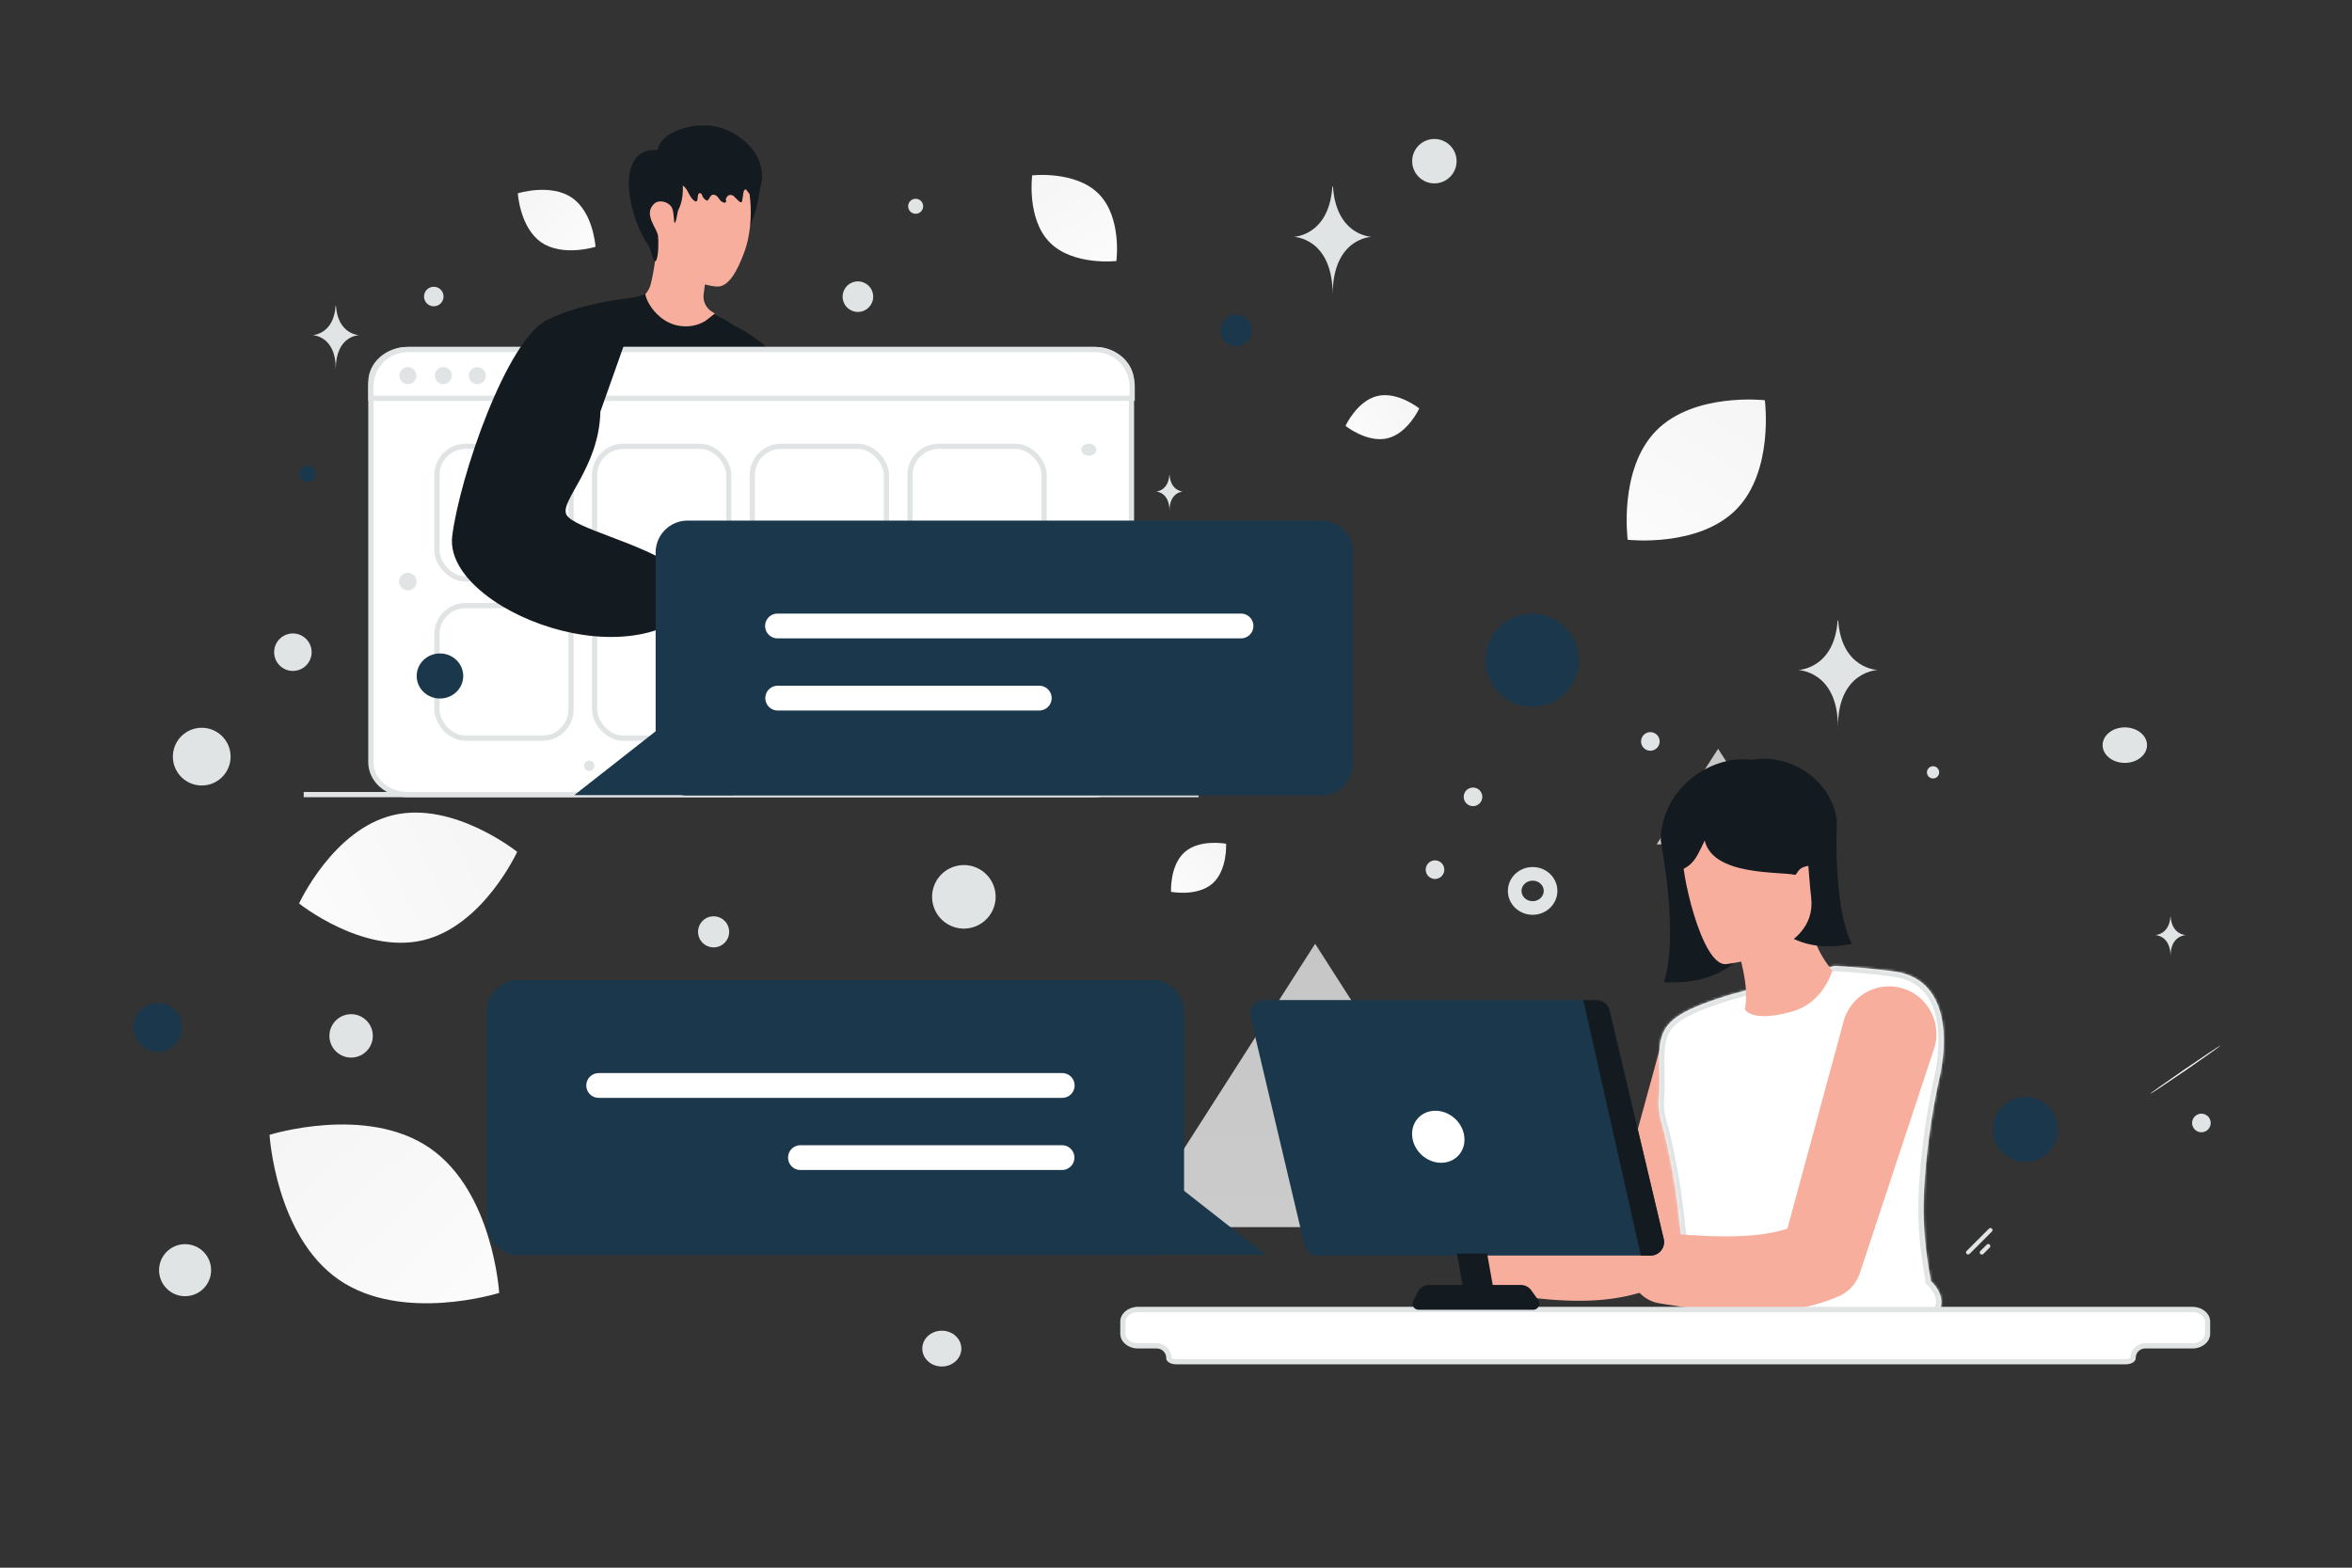 <svg width="900" height="600" viewBox="0 0 900 600" fill="none" xmlns="http://www.w3.org/2000/svg"><rect x="0" y="0" width="900" height="600" fill="#333333" stroke="none"/><path fill="transparent" d="M0 0h900v600H0z"/><path opacity=".76" fill-rule="evenodd" clip-rule="evenodd" d="m503.242 361.202 69.378 108.46H433.864l69.378-108.46z" fill="url(#a)"/><path opacity=".76" fill-rule="evenodd" clip-rule="evenodd" d="m657.441 286.584 23.515 36.58h-47.03l23.515-36.58z" fill="url(#b)"/><path d="M593.327 340.981c0 3.61-3.072 6.532-6.866 6.532-3.794 0-6.851-2.936-6.851-6.532 0-3.609 3.072-6.532 6.866-6.532 3.795 0 6.851 2.923 6.851 6.532z" stroke="#E1E4E5" stroke-width="5.225" stroke-miterlimit="10"/><path d="M463.927 338.179c-5.816 5.081-15.82 3.154-15.82 3.154s-.569-10.166 5.252-15.244c5.816-5.082 15.815-3.159 15.815-3.159s.569 10.167-5.247 15.249z" fill="url(#c)"/><circle cx="563.652" cy="304.972" r="3.562" transform="rotate(105 563.652 304.972)" fill="#E1E4E5"/><circle cx="549.11" cy="332.845" r="3.562" transform="rotate(105 549.11 332.845)" fill="#E1E4E5"/><circle cx="631.515" cy="283.765" r="3.562" transform="rotate(105 631.515 283.765)" fill="#E1E4E5"/><circle cx="739.69" cy="295.6" r="2.341" transform="rotate(105 739.69 295.6)" fill="#E1E4E5"/><circle cx="842.374" cy="429.792" r="3.562" transform="rotate(105 842.374 429.792)" fill="#E1E4E5"/><rect x="751.972" y="479.338" width="13.685" height="1.594" rx=".797" transform="rotate(-45 751.972 479.338)" fill="#E1E4E5"/><rect x="757.219" y="479.375" width="5.081" height="1.594" rx=".797" transform="rotate(-45 757.219 479.375)" fill="#E1E4E5"/><path d="M822.723 418.68c-.082-.118 5.881-4.366 13.325-9.471 7.44-5.114 13.547-9.161 13.629-9.043.082.118-5.884 4.357-13.325 9.471-7.45 5.117-13.547 9.161-13.629 9.043z" fill="#fff"/><path d="M830.517 350.901h.085c.506 6.87 5.838 6.976 5.838 6.976s-5.879.11-5.879 8.048c0-7.938-5.879-8.048-5.879-8.048s5.329-.106 5.835-6.976z" fill="#E1E4E5"/><path d="m635.686 399.36-20.88 76.334 7.449-8.574c-2.755 1.467-5.95 2.592-9.487 3.391-3.537.798-7.384 1.255-11.41 1.467-4.026.211-8.215.179-12.519 0-4.287-.18-8.671-.506-13.121-.881h-.017c-6.569-.554-12.339 4.304-12.91 10.873-.537 6.259 3.912 11.801 10.009 12.795 4.596.734 9.258 1.418 14.051 1.973 4.792.554 9.698.961 14.784 1.075 5.086.115 10.351-.081 15.795-.863 5.428-.783 11.068-2.201 16.577-4.581a12.982 12.982 0 0 0 7.172-7.791l.261-.799 25.054-75.079c2.82-8.444-1.744-17.555-10.188-20.375-8.443-2.82-17.555 1.744-20.375 10.187-.082.277-.18.587-.245.848z" fill="#F8AE9D"/><path d="M682.092 504.22c.277 2.152 1.223 3.798 2.119 3.668.88-.114 1.386-1.956 1.108-4.091-.277-2.152-1.222-3.798-2.119-3.668-.896.114-1.385 1.956-1.108 4.091z" fill="#B55E63"/><mask id="d" fill="#fff"><path fill-rule="evenodd" clip-rule="evenodd" d="M646.281 477.516a.22.22 0 0 0-.096-.182 22.52 22.52 0 0 1-.814-.597c-1.887-1.392-2.224-4.614-2.781-9.927-.185-1.767-.394-3.765-.693-6.004-1.165-8.741-2.034-14.038-4.597-25.44-.275-1.224-.607-2.456-.941-3.693-.926-3.437-1.864-6.914-1.624-10.393.099-1.193.165-2.385.198-3.594a84 84 0 0 0 .05-2.883v-.878a374.013 374.013 0 0 0-.041-4.181c-.136-10.06-.213-15.699 6.955-20.665 1.853-1.292 4.202-2.518 7.147-3.776 2.382-1.011 5.144-2.038 8.386-3.115 1.307-.43 2.713-.877 4.202-1.341l3.507-.961 36.23-10.037c.36-.099.734-.134 1.106-.117a214.597 214.597 0 0 1 5.55.36 281.38 281.38 0 0 1 12.745 1.23c1.207.138 2.457.304 3.722.472l.315.042c4.202.563 7.593 1.988 10.272 4.041 4.748 3.645 7.312 9.31 8.255 15.886.529 3.693.562 7.669.199 11.744a70.63 70.63 0 0 1-.613 4.853 67.685 67.685 0 0 1-.843 4.389 237.883 237.883 0 0 0-2.531 13.103l-.298 1.789c-.06.409-.125.822-.189 1.237-.076.491-.153.985-.224 1.479-1.986 13.218-2.961 26.056-2.763 35.083v.009l.05 1.615c.231 6.079.926 12.887 2.233 20.456.072.382.14.764.208 1.148.056.317.113.635.172.956.039.203.046.403.027.595 3.868 3.763 5.7 8.578 2.291 13.089-1.631 2.158-5.775 3.334-8.478 3.438l-63.047 2.428c-10.926.42-22.016-4.488-21.79-15.42.017-.826.061-1.686.137-2.583 0-.002.219-.227.651-.623-1.071-.364-1.898-1.337-1.898-2.564a201.881 201.881 0 0 0-.082-4.754c-.05-1.805-.116-3.395-.199-4.721a17.232 17.232 0 0 0-.066-.993z"/></mask><path fill-rule="evenodd" clip-rule="evenodd" d="M646.281 477.516a.22.22 0 0 0-.096-.182 22.52 22.52 0 0 1-.814-.597c-1.887-1.392-2.224-4.614-2.781-9.927-.185-1.767-.394-3.765-.693-6.004-1.165-8.741-2.034-14.038-4.597-25.44-.275-1.224-.607-2.456-.941-3.693-.926-3.437-1.864-6.914-1.624-10.393.099-1.193.165-2.385.198-3.594a84 84 0 0 0 .05-2.883v-.878a374.013 374.013 0 0 0-.041-4.181c-.136-10.06-.213-15.699 6.955-20.665 1.853-1.292 4.202-2.518 7.147-3.776 2.382-1.011 5.144-2.038 8.386-3.115 1.307-.43 2.713-.877 4.202-1.341l3.507-.961 36.23-10.037c.36-.099.734-.134 1.106-.117a214.597 214.597 0 0 1 5.55.36 281.38 281.38 0 0 1 12.745 1.23c1.207.138 2.457.304 3.722.472l.315.042c4.202.563 7.593 1.988 10.272 4.041 4.748 3.645 7.312 9.31 8.255 15.886.529 3.693.562 7.669.199 11.744a70.63 70.63 0 0 1-.613 4.853 67.685 67.685 0 0 1-.843 4.389 237.883 237.883 0 0 0-2.531 13.103l-.298 1.789c-.06.409-.125.822-.189 1.237-.076.491-.153.985-.224 1.479-1.986 13.218-2.961 26.056-2.763 35.083v.009l.05 1.615c.231 6.079.926 12.887 2.233 20.456.072.382.14.764.208 1.148.056.317.113.635.172.956.039.203.046.403.027.595 3.868 3.763 5.7 8.578 2.291 13.089-1.631 2.158-5.775 3.334-8.478 3.438l-63.047 2.428c-10.926.42-22.016-4.488-21.79-15.42.017-.826.061-1.686.137-2.583 0-.002.219-.227.651-.623-1.071-.364-1.898-1.337-1.898-2.564a201.881 201.881 0 0 0-.082-4.754c-.05-1.805-.116-3.395-.199-4.721a17.232 17.232 0 0 0-.066-.993z" fill="#fff"/><path d="m646.185 477.334-1.139 1.644 1.139-1.644zm.096.182-1.989.209-.011-.105v-.104h2zm-.91-.779 1.188-1.609.014.01.014.011-1.216 1.588zm-2.781-9.927 1.989-.208-1.989.208zm-.693-6.004 1.983-.264-1.983.264zm-4.597-25.44-1.951.439 1.951-.439zm-.941-3.693 1.931-.521-1.931.521zm-1.624-10.393-1.996-.137.001-.015.002-.014 1.993.166zm.198-3.594-1.999-.055v-.014l1.999.069zm.05-3.761 2-.005v.005h-2zm-.041-4.181 2-.028-2 .028zm6.955-20.665 1.144 1.641-.005.003-1.139-1.644zm7.147-3.776-.787-1.839.006-.003.781 1.842zm8.386-3.115-.63-1.898.004-.001.626 1.899zm4.202-1.341-.595-1.91.033-.01.034-.009.528 1.929zm3.507-.961.534 1.927-.005.002-.529-1.929zm36.23-10.037.534 1.928-.534-1.928zm1.106-.117-.085 1.998h-.006l.091-1.998zm4.516.282.138-1.995h.009l.009.001-.156 1.994zm1.034.078-.15 1.995.15-1.995zm1.761.137-.16 1.994-.003-.001.163-1.993zm10.984 1.093-.226 1.987-.013-.001.239-1.986zm3.722.472.263-1.983-.263 1.983zm.315.042.263-1.983.002.001-.265 1.982zm10.272 4.041 1.217-1.587.001.001-1.218 1.586zm8.255 15.886 1.98-.284-1.98.284zm.199 11.744 1.992.178-.001.006-1.991-.184zm-.613 4.853-1.975-.314.002-.008 1.973.322zm-.843 4.389-1.952-.436.001-.006 1.951.442zm-2.531 13.103 1.973.326v.002l-1.973-.328zm-.298 1.789-1.978-.293.002-.018.003-.018 1.973.329zm-.189 1.237-1.976-.306 1.976.306zm-.224 1.479 1.979.288-.002.009-1.977-.297zm-2.763 35.083-1.999.061v-.017l1.999-.044zm0 .009 1.999-.06-1.999.06zm.05 1.615-1.999.076v-.014l1.999-.062zm2.233 20.456-1.965.374-.003-.017-.003-.016 1.971-.341zm.208 1.148-1.969.349 1.969-.349zm.172.956-1.965.372-.001-.007 1.966-.365zm.027.595-1.394 1.434-.692-.673.096-.96 1.99.199zm2.291 13.089 1.596 1.205-1.596-1.205zm-8.478 3.438-.077-1.999.077 1.999zm-63.047 2.428-.077-1.999.077 1.999zm-21.79-15.42-2-.041 2 .041zm.137-2.583h2v.085l-.007.084-1.993-.169zm.651-.623.643-1.894 3.199 1.088-2.492 2.281-1.35-1.475zm-1.898-2.564 2-.019v.019h-2zm-.082-4.754-1.999.068-.001-.013 2-.055zm-.199-4.721-1.996.125-.001-.015-.001-.015 1.998-.095zm.978-2.818c.588.408.956 1.084.956 1.825h-4c0 .595.296 1.136.765 1.462l2.279-3.287zm-.738-.542c.361.276.621.461.738.542l-2.279 3.287a24.163 24.163 0 0 1-.891-.653l2.432-3.176zm-2.008-8.547c.284 2.707.496 4.691.849 6.18.354 1.496.764 2.075 1.131 2.346l-2.375 3.218c-1.521-1.121-2.223-2.849-2.648-4.641-.427-1.797-.662-4.081-.935-6.687l3.978-.416zm-.699-6.06c.303 2.27.514 4.294.699 6.06l-3.978.416c-.185-1.768-.392-3.74-.686-5.947l3.965-.529zm-4.629-25.614c2.577 11.461 3.456 16.816 4.629 25.614l-3.965.529c-1.158-8.685-2.017-13.924-4.566-25.266l3.902-.877zm-.961-3.776c.332 1.23.675 2.503.961 3.776l-3.902.877a89.021 89.021 0 0 0-.921-3.611l3.862-1.042zm-1.56-9.735c-.213 3.087.616 6.234 1.56 9.735l-3.862 1.042c-.909-3.372-1.955-7.18-1.689-11.051l3.991.274zm.202-3.677a66.726 66.726 0 0 1-.204 3.706l-3.986-.332a62.62 62.62 0 0 0 .192-3.483l3.998.109zm.051-2.937c0 .984-.017 1.968-.051 2.951l-3.998-.137c.033-.938.049-1.876.049-2.814h4zm0-.215v.215h-4v-.215h4zm0-.663v.663h-4v-.663h4zm-.041-4.209c.018 1.315.037 2.717.041 4.204l-4 .011c-.004-1.463-.023-2.844-.041-4.16l4-.055zm6.094-18.993c-3.226 2.235-4.692 4.498-5.421 7.284-.776 2.969-.743 6.586-.673 11.709l-4 .055c-.067-4.936-.14-9.168.804-12.776.991-3.789 3.071-6.829 7.012-9.56l2.278 3.288zm6.794-3.582c-2.878 1.231-5.091 2.395-6.789 3.579l-2.288-3.281c2.008-1.4 4.493-2.688 7.504-3.975l1.573 3.677zm8.231-3.054c-3.206 1.064-5.916 2.072-8.236 3.057l-1.562-3.683c2.443-1.036 5.258-2.082 8.537-3.171l1.261 3.797zm4.166-1.331c-1.482.462-2.877.906-4.171 1.332l-1.252-3.799c1.321-.435 2.738-.886 4.233-1.352l1.19 3.819zm3.441-.941-3.507.961-1.057-3.858 3.507-.961 1.057 3.858zm36.235-10.038-36.23 10.036-1.068-3.854 36.23-10.037 1.068 3.855zm.481-.047a1.543 1.543 0 0 0-.481.047l-1.068-3.855a5.544 5.544 0 0 1 1.731-.188l-.182 3.996zm4.469.279a217.518 217.518 0 0 0-4.463-.279l.17-3.996c.808.034 2.422.136 4.569.285l-.276 3.99zm1.022.078-1.041-.079.313-3.988 1.027.078-.299 3.989zm1.748.135c-.606-.049-1.189-.093-1.748-.135l.299-3.989c.557.042 1.154.087 1.776.138l-.327 3.986zm10.908 1.086a278.13 278.13 0 0 0-10.905-1.085l.321-3.987c3.095.249 6.91.6 11.063 1.101l-.479 3.971zm3.698.469c-1.269-.169-2.5-.332-3.685-.468l.453-3.974c1.229.14 2.496.309 3.758.476l-.526 3.966zm.315.041a38.994 38.994 0 0 0-.315-.041l.526-3.966.315.042-.526 3.965zm9.319 3.647c-2.375-1.82-5.43-3.125-9.322-3.647l.531-3.964c4.512.604 8.239 2.148 11.224 4.436l-2.433 3.175zm7.491 14.581c-.897-6.255-3.294-11.359-7.492-14.582l2.435-3.173c5.297 4.065 8.028 10.291 9.017 17.188l-3.96.567zm.186 11.283c.354-3.955.317-7.772-.186-11.283l3.96-.567c.555 3.877.585 8.01.211 12.206l-3.985-.356zm-.593 4.709c.256-1.571.449-3.148.594-4.716l3.983.369a71.868 71.868 0 0 1-.63 4.991l-3.947-.644zm-.821 4.269c.321-1.413.594-2.844.819-4.261l3.951.628a70.302 70.302 0 0 1-.869 4.518l-3.901-.885zm-2.553 13.219a240.155 240.155 0 0 1 2.552-13.213l3.904.873a236.15 236.15 0 0 0-2.51 12.992l-3.946-.652zm-.298 1.786.298-1.789 3.946.657-.298 1.789-3.946-.657zm-.192 1.26c.064-.416.127-.823.187-1.224l3.957.585c-.062.418-.127.838-.192 1.252l-3.952-.613zm-.228 1.498c.074-.505.152-1.009.228-1.498l3.952.613c-.076.493-.151.977-.221 1.46l-3.959-.575zm-2.782 35.414c-.202-9.177.788-22.134 2.784-35.424l3.955.594c-1.974 13.147-2.936 25.864-2.74 34.742l-3.999.088zm0 .026v-.009l3.998-.121v.009l-3.998.121zm.05 1.616-.05-1.616 3.998-.121.05 1.612-3.998.125zm2.261 20.735c-1.321-7.651-2.026-14.547-2.261-20.721l3.997-.153c.228 5.984.913 12.704 2.206 20.193l-3.942.681zm.21 1.156c-.069-.386-.134-.756-.204-1.123l3.93-.747c.075.396.145.79.213 1.172l-3.939.698zm.175.972c-.062-.331-.119-.657-.175-.972l3.939-.698c.056.318.111.628.169.94l-3.933.73zm.003.031v-.008l-.002-.016 3.93-.744c.075.392.09.785.052 1.167l-3.98-.399zm3.385-1.234c2.102 2.045 3.798 4.512 4.428 7.248.65 2.821.121 5.757-1.936 8.479l-3.192-2.411c1.352-1.789 1.611-3.516 1.23-5.171-.4-1.74-1.554-3.561-3.319-5.278l2.789-2.867zm2.492 15.727c-1.158 1.532-3.029 2.535-4.746 3.162-1.767.646-3.684 1.009-5.251 1.069l-.154-3.997c1.136-.044 2.643-.321 4.031-.829 1.439-.525 2.455-1.19 2.928-1.816l3.192 2.411zm-9.997 4.231-63.047 2.428-.154-3.997 63.047-2.428.154 3.997zm-63.047 2.428c-5.745.221-11.671-.946-16.206-3.75-4.614-2.853-7.79-7.428-7.661-13.709l3.999.082c-.096 4.651 2.16 7.995 5.766 10.225 3.685 2.278 8.767 3.355 13.948 3.155l.154 3.997zm-23.867-17.459c.018-.869.065-1.772.144-2.71l3.986.337a38.711 38.711 0 0 0-.131 2.455l-3.999-.082zm.137-2.542c0-.386.115-.671.144-.745a2.151 2.151 0 0 1 .235-.426c.04-.056.075-.098.085-.11l.056-.064.041-.044.055-.057.15-.149c.125-.121.303-.291.534-.503l2.701 2.95c-.2.184-.347.324-.44.415l-.095.094-.006.006.025-.027.052-.06c.01-.012.044-.053.085-.109.017-.024.064-.09.115-.18a1.889 1.889 0 0 0 .202-.501c.023-.101.056-.346.061-.49h-4zm2.753-3.187c0 .259.171.545.541.67l-1.287 3.788c-1.771-.602-3.254-2.263-3.254-4.458h4zm-.083-4.822c.05 1.486.067 3.101.083 4.803l-3.999.039a199.68 199.68 0 0 0-.082-4.706l3.998-.136zm-.202-4.777c.085 1.355.152 2.97.202 4.79l-3.999.11a136.078 136.078 0 0 0-.195-4.651l3.992-.249zm-.073-1.079c.04.381.059.768.075 1.108l-3.996.19a15.24 15.24 0 0 0-.057-.879l3.978-.419z" fill="#E1E4E5" mask="url(#d)"/><path d="M701.116 371.503s-3.243 12.274-15.501 15.681c-15.583 4.319-17.931-.913-17.931-.913.392-2.233.522-4.417.424-6.732a38.408 38.408 0 0 0-.212-2.69c-.277-2.51-.798-5.248-1.532-8.378-.163-.734-.358-1.5-.554-2.282l-.016-.098c10.66-4.01 19.022-10.025 24.14-18.924l1.516-1.19 1.027-.815.294.619.048 2.07c.212 9.731 1.859 15.485 8.297 23.652zm4.345 19.418-23.414 86.331 8.349-9.695c-3.089 1.661-6.67 2.923-10.63 3.833-3.96.895-8.285 1.422-12.784 1.645-4.515.24-9.22.192-14.036 0-4.815-.207-9.726-.559-14.716-.99h-.032c-7.366-.639-13.845 4.872-14.479 12.299-.602 7.076 4.388 13.353 11.232 14.471 5.148.831 10.392 1.613 15.762 2.236 5.37.623 10.883 1.102 16.586 1.23 5.703.128 11.612-.096 17.711-.99 6.098-.895 12.419-2.492 18.597-5.175 3.961-1.725 6.765-5 8.048-8.801l.301-.895 28.071-84.926c3.152-9.551-1.949-19.853-11.422-23.048-9.457-3.178-19.691 1.965-22.859 11.516-.095.304-.206.671-.285.959z" fill="#F8AE9D"/><path fill-rule="evenodd" clip-rule="evenodd" d="M429.674 510.397v-4.519c0-2.594 2.605-4.696 5.805-4.709h403.444c3.218 0 5.806 2.115 5.806 4.709v4.519c0 2.606-2.605 4.708-5.806 4.708h-18.064a4.61 4.61 0 0 0-4.609 4.609c0 .804-1.32 1.451-2.95 1.451H450.18c-1.614 0-2.934-.647-2.934-1.451a4.61 4.61 0 0 0-4.609-4.609h-7.158c-3.217 0-5.805-2.102-5.805-4.708z" fill="#fff"/><path d="m435.479 501.169-.004-1h.004v1zm-4.805 4.709v4.519h-2v-4.519h2zm4.809-3.709c-2.861.011-4.809 1.856-4.809 3.709h-2c0-3.334 3.261-5.695 6.801-5.709l.008 2zm403.44 0H435.479v-2h403.444v2zm4.806 3.709c0-1.858-1.937-3.709-4.806-3.709v-2c3.567 0 6.806 2.379 6.806 5.709h-2zm0 4.519v-4.519h2v4.519h-2zm-4.806 3.708c2.856 0 4.806-1.841 4.806-3.708h2c0 3.345-3.26 5.708-6.806 5.708v-2zm-18.064 0h18.064v2h-18.064v-2zm-7.559 6.06c.696 0 1.277-.141 1.646-.322.432-.212.304-.318.304-.129h2c0 .993-.787 1.612-1.423 1.924-.698.344-1.593.527-2.527.527v-2zm-363.12 0H813.3v2H450.18v-2zm-1.934-.451c0-.188-.127-.083.304.13.367.181.943.321 1.63.321v2c-.927 0-1.818-.184-2.515-.527-.633-.313-1.419-.932-1.419-1.924h2zm-12.767-5.609h7.158v2h-7.158v-2zm-4.805-3.708c0 1.869 1.935 3.708 4.805 3.708v2c-3.564 0-6.805-2.365-6.805-5.708h2zm15.572 9.317a3.61 3.61 0 0 0-3.609-3.609v-2a5.609 5.609 0 0 1 5.609 5.609h-2zm374.613-3.609a3.61 3.61 0 0 0-3.609 3.609h-2a5.609 5.609 0 0 1 5.609-5.609v2z" fill="#E1E4E5"/><path d="m478.503 389.107 18.909 79.969.505 2.103 1.271 5.379a5.162 5.162 0 0 0 5.021 3.978h127.386c3.326 0 5.803-3.114 5.037-6.358l-20.685-87.45a5.16 5.16 0 0 0-5.02-3.978H483.54c-3.341.017-5.803 3.13-5.037 6.357z" fill="#1b374c"/><path d="M540.395 435.074c.603 5.51 5.558 9.96 11.067 9.96 5.51 0 9.471-4.467 8.868-9.96-.603-5.509-5.559-9.959-11.068-9.959-5.51 0-9.471 4.45-8.867 9.959z" fill="#fff"/><path d="m605.858 382.764 22.022 97.785h3.716c3.326 0 5.787-3.113 5.021-6.357l-20.685-87.451a5.16 5.16 0 0 0-5.021-3.977h-5.053zm-36.808 96.994 3.493 19.548H561l-3.494-19.548h11.544z" fill="#141B20"/><path d="m588.591 497.542-2.608-3.668a4.989 4.989 0 0 0-4.058-2.086h-34.997a4.939 4.939 0 0 0-4.401 2.673l-1.76 3.374c-.832 1.581.326 3.456 2.102 3.456h43.783c1.923 0 3.048-2.185 1.939-3.749z" fill="#141B20"/><path fill-rule="evenodd" clip-rule="evenodd" d="M681.25 346.928v14.229l10.404-8.413s3.198-13.634 5.799-23.76c1.631-6.35 5.605-27.84-10.393-26.833-13.105-23.201-51.271-8.841-51.574 19.504 7.305 41.18 1.12 54.258 1.12 54.258 21.582 1.244 32.542-8.782 44.644-28.985z" fill="#141B20"/><path fill-rule="evenodd" clip-rule="evenodd" d="m666.124 341.526 1.778 12.409-10.123-6.037s-4.493-11.489-8.026-19.994c-2.216-5.333-8.366-23.576 5.71-24.697 8.529-21.869 43.604-14.116 47.41 10.563-1.224 36.823 5.803 47.454 5.803 47.454-18.664 3.781-29.474-3.592-42.552-19.698z" fill="#141B20"/><path d="M660.267 369.018s35.275-3.436 32.796-25.372c-2.479-21.936.401-37.153-22.224-35.885-22.625 1.267-26.054 10.129-27.005 17.652-.951 7.523 7.197 43.933 16.433 43.605z" fill="#F8AE9D"/><path fill-rule="evenodd" clip-rule="evenodd" d="M691.823 331.421c-4.469.724-3.927 3.631-5.143 3.377-6.171-1.289-31.154.412-34.371-13.086-4.002 8.433-4.98 10.506-13.794 12.769v-24.71l55.745-5.253s-.866 26.647-2.437 26.903z" fill="#141B20"/><path stroke="#E1E4E5" stroke-width="2" d="M116.218 304.114h342.445"/><path d="M275.937 121.563c-2.379 3.732-8.595 8.082-13.003 8.022-15.018-.275-19.963-10.505-21.583-14.23.305-.074.818-.134 1.182-.178 2.766-.402 5.591-3.138 6.416-6.223 1.063-4.015 2.372-11.866 2.215-16.855l18.996 10.513a74.428 74.428 0 0 1-.26 4.61 138.65 138.65 0 0 1-.305 2.84 98.301 98.301 0 0 1-.334 2.498c-.35 2.602.81 5.182 3.003 6.617l3.673 2.386z" fill="#F8AE9D"/><path d="M277.572 80.672c-1.026 2.692-.595 5.747.446 8.431.736 1.896 2.372.223 4.409.26 3.152.053 5.613-3.226 7.516-11.917 1.212-6.38 1.517-9.613 1.272-10.23-.87-2.209-3.74-3.39-6.104-3.599" fill="#141B20"/><path d="M282.368 61.558c4.966 5.985 6.773 22.824 2.58 34.556-2.982 8.342-6.446 13.725-10.491 13.554-6.141-.261-18.044-5.309-21.917-9.524-6.981-7.591-4.952-22.475-3.509-31.843 1.308-8.513 5.293-19.568 15.992-17.464 7.033 1.375 12.891 5.345 17.345 10.72z" fill="#F8AE9D"/><path d="M254.27 68.168c1.101 1.416 3.043 1.728 4.643 2.007 2.151.376 3.215 1.16 4.331 3.263.707 1.343 1.414 2.814 2.679 3.542 1.028.594.989-.923 1.154-2.099a2.54 2.54 0 0 1 .063-.304c.25-.938 1.249-.777 1.543.148.268.832.841 1.535 1.57 1.927.119.064.246.12.372.096.172-.024.306-.184.417-.328.234-.302.467-.686.708-1.092.789-1.333 2.28-.854 3.162.42.55.792 1.205 1.608 2.106 1.792.29.064.654.016.788-.264.171-.344-.096-.688-.052-1.04.037-.328.179-.471.335-.751.614-1.088 2.015-1.127 2.878-.224a31.983 31.983 0 0 0 1.877 1.807c.275.24.677.48.952.24.149-.128.186-.344.216-.552.157-1.015.305-2.03.462-3.046.089-.568.394-1.312.915-1.168.253.072.402.336.543.576.171.304 3.23 3.766 3.289 3.502.476-1.967 1.451-3.758 1.927-5.725 3.081-12.657-10.588-22.836-21.029-22.892-2.321-.016-4.442.021-6.697.557-2.403.576-4.941 1.49-7.121 2.777-3.058 1.8-5.372 5.07-4.777 8.971" fill="#141B20"/><path d="M259.186 63.825c1.517 1.718 1.918 4.134 2.059 6.416.209 3.443-.074 7.019-1.665 10.075-.453.87-.788 5.174-1.487 4.936-.223-.074-.186-3.412-.773-5.212-.907-2.788-5.085-3.85-6.966-2.089-3.004 2.803-1.242 6.208-.246 8.327.595 1.279 1.539 2.714 1.703 4.067.201 1.732.26 8.044-.87 9.516-.944 1.234-1.948-4.728-2.803-5.903-6.327-8.75-12.394-31.032-1.591-35.865 1.643-.736 6.714-1.115 8.253-.178m44.385 183.034c.625.104 1.257.194 1.911.216 3.479.111 6.84-.654 10.238-1.234 2.988-.513 3.799-.796 3.739-4.402-.52-28.556-4.721-57.038-12.274-84.584-1.153-4.208-2.409-8.446-4.617-12.208-3.77-6.416-12.424-11.955-19.063-15.062-.937-.439-4.818 2.029-5.762 1.605-.825-.371-1.554-.951-2.386-1.316-2.439-1.063-4.075 1.16-6.112 2.09-1.055.475-2.23.78-3.39.728-.944-.037-1.799-.609-2.662-.163-3.88 2.007-13.516-12.892-13.516-12.892l-4.186 4.349-12.215 12.795-30.527 42.058s-5.538 34.468-9.345 57.062c-.662 3.895-3.279 12.319-3.799 15.27.111-.639 26.058-.81 27.456-.81h52.883c2.967 0 10.944 1.257 13.026-.922 2.565-2.676 5.531-14.958 5.687-18.401.513-11.575-.282-23.062-.438-34.705.067 4.736 1.427 9.018 2.007 13.658.751 5.97 1.821 11.932 2.788 17.873.773 4.773 1.517 9.561 2.111 14.364.268 2.163-.074 3.449 1.755 4.297 1.539.706 4.892.03 6.691.334z" fill="#141B20"/><path d="M255.976 218.705s5.428 3.078 4.944 9.62c-.483 6.543-2.446 14.126-10.639 13.331-8.193-.788 5.695-22.951 5.695-22.951z" fill="#141B20"/><path d="M229.738 157.54c.015 4.111-.558 8.23-1.628 12.215-1.078 3.985-2.655 7.829-4.484 11.531a118.677 118.677 0 0 1-2.892 5.457c-.988 1.799-2.007 3.584-2.84 5.413-.409.914-.765 1.858-.907 2.788-.037.453-.074.922.052 1.316.03.215.156.379.231.572.141.171.238.357.416.52 1.331 1.331 3.234 2.231 5.041 3.101 7.42 3.382 15.3 5.888 22.81 9.263 3.754 1.688 7.471 3.509 10.929 5.785l.639.431c.215.148.416.342.624.513.387.379.722.795.989 1.249.55.899.922 1.881 1.212 2.877.55 2 .781 4.059.796 6.119-.134-2.045-.476-4.089-1.078-6.03-.64-1.925-1.629-3.799-3.48-4.699-3.472-2.156-7.197-3.873-10.973-5.457a364.225 364.225 0 0 0-11.457-4.475c-3.844-1.457-7.71-2.848-11.487-4.573-1.859-.922-3.769-1.791-5.353-3.39-.201-.193-.364-.461-.535-.691-.127-.283-.298-.55-.342-.848-.179-.595-.119-1.182-.067-1.74.178-1.1.58-2.096 1.011-3.048.885-1.903 1.918-3.68 2.922-5.472 1.004-1.791 2.015-3.568 2.974-5.375 3.829-7.197 6.49-15.115 6.877-23.352z" fill="#fff"/><path d="M280.643 124.381c-1.874 1.859-10.215 7.799-18.171 7.799-1.323 0-2.721-.119-4.2-.394-6.677-1.219-12.297-5.673-15.583-10.773a22.557 22.557 0 0 1-1.584-2.937 16.787 16.787 0 0 1-1.264-3.851c3.346-.409 6.543-1.249 7.063-1.844.565 3.896 5.375 10.929 12.661 12.253.915.171 1.777.245 2.603.26h.014a14.319 14.319 0 0 0 7.837-2.134c.014 0 3.486-2.736 3.501-2.751l7.123 4.372z" fill="#141B20"/><path d="M285.878 209.312c-.021-.363.026-.723.013-1.088-.015-.393-.059-.778-.088-1.171l-.216-2.252a308.014 308.014 0 0 1-.393-4.602c-.231-3.04-.388-6.092-.47-9.14-.157-6.097-.069-12.208.341-18.293.113-1.704.255-3.402.413-5.102.085-.868.177-1.745.27-2.614.093-.854.232-1.703.243-2.567.007-.537-.8-.573-.921-.075-.356 1.479-.408 3.068-.561 4.581-.145 1.52-.276 3.039-.391 4.565a189.55 189.55 0 0 0-.441 9.228c-.132 6.129.087 12.26.609 18.374.149 1.719.32 3.429.528 5.138.108.872.217 1.737.348 2.609.058.384.11.768.183 1.144.092.441.256.849.348 1.291.051.101.197.063.185-.026z" fill="#fff"/><path d="M284.166 90.657c.052 0 .193-.082.074-.082-.059 0-.192.082-.074.082z" fill="#CC6144"/><path d="M418.828 304.114H156.053c-7.924 0-14.134-5.656-14.134-12.381V146.151c0-6.725 6.21-12.382 14.134-12.382h262.775c7.924 0 14.134 5.657 14.134 12.382v145.582c0 6.725-6.21 12.381-14.134 12.381z" fill="#fff" stroke="#E1E4E5" stroke-width="2"/><path d="M433.23 152.425H141.919v-4.508c0-7.812 6.335-14.148 14.148-14.148h263.016c7.812 0 14.147 6.336 14.147 14.148v4.508z" fill="#fff" stroke="#E1E4E5" stroke-width="2"/><path d="M156.095 147.014a3.252 3.252 0 1 0 .001-6.505 3.252 3.252 0 0 0-.001 6.505zm13.554 0a3.252 3.252 0 1 0 .001-6.505 3.252 3.252 0 0 0-.001 6.505zm13.013 0a3.253 3.253 0 1 0 0-6.506 3.253 3.253 0 0 0 0 6.506z" fill="#E1E4E5"/><rect x="167.181" y="170.821" width="51.332" height="50.77" rx="11" fill="#fff" stroke="#E1E4E5" stroke-width="2"/><rect x="167.181" y="231.772" width="51.332" height="50.77" rx="11" fill="#fff" stroke="#E1E4E5" stroke-width="2"/><rect x="227.525" y="170.821" width="51.332" height="50.77" rx="11" fill="#fff" stroke="#E1E4E5" stroke-width="2"/><rect x="227.525" y="231.772" width="51.332" height="50.77" rx="11" fill="#fff" stroke="#E1E4E5" stroke-width="2"/><rect x="287.869" y="170.821" width="51.332" height="50.77" rx="11" fill="#fff" stroke="#E1E4E5" stroke-width="2"/><rect x="348.212" y="170.821" width="51.332" height="50.77" rx="11" fill="#fff" stroke="#E1E4E5" stroke-width="2"/><rect x="287.869" y="231.772" width="51.332" height="50.77" rx="11" fill="#fff" stroke="#E1E4E5" stroke-width="2"/><rect x="348.212" y="231.772" width="51.332" height="50.77" rx="11" fill="#fff" stroke="#E1E4E5" stroke-width="2"/><path d="M240.77 221.609s10.547 1.553 15.695-.543c5.094-2.074 17.093-10.018 28.582-11.434a.464.464 0 0 1 .501.316c.239.753.368 2.575-3.039 4.358a382.512 382.512 0 0 0-7.792 4.173s20.899 5.471 26.452 7.374c1.096.375 1.936.8 2.585 1.252 2.023 1.411.54 4.583-1.855 3.991l-14.015-3.459s1.211 1.112.745 2.504c-.444 1.315-2.982 2.197-5.148 1.528 0 0 1.254 1.363.15 2.925-1.105 1.562-3.773 1.505-5.061 1.212 0 0 1.478 1.041 1.007 2.395-.471 1.354-3.418 2.001-4.362 1.909-.944-.091-8.907.524-20.498-3.942l-15.611 3.544s-4.683-3.831 1.664-18.103z" fill="#F8AE9D"/><path d="M251.603 241.009c-19.642 6.817-45.924.305-62.585-11.018-10.438-7.078-17.1-16.067-15.977-24.847 2.907-22.81 20.832-75.09 36.341-82.718 10.542-5.19 23.33-7.339 30.46-8.201 3.345-.409 5.434-.506 5.434-.506l-2.587 7.301-12.951 36.52c-.483 21.672-15.992 34.541-12.907 39.589 3.086 5.034 27.449 10.468 40.244 19.085 3.539 2.394 8.03 19.71-5.472 24.795z" fill="#141B20"/><path d="M530.898 167.759c-7.793 1.846-16.036-4.763-16.036-4.763s4.399-9.599 12.194-11.439c7.793-1.847 16.033 4.757 16.033 4.757s-4.398 9.599-12.191 11.445z" fill="url(#e)"/><path d="M207.126 92.754c8.204 5.65 20.739 1.7 20.739 1.7s-.777-13.11-8.987-18.756c-8.204-5.651-20.733-1.706-20.733-1.706s.777 13.11 8.981 18.762z" fill="url(#f)"/><path d="M401.662 92.754c8.894 9.052 25.527 7.144 25.527 7.144s2.2-16.586-6.702-25.634c-8.895-9.052-25.519-7.15-25.519-7.15s-2.201 16.587 6.694 25.64z" fill="url(#g)"/><ellipse cx="414.748" cy="225.545" rx="6.61" ry="6.323" transform="rotate(180 414.748 225.545)" fill="#1b374c"/><ellipse cx="168.353" cy="258.72" rx="8.909" ry="8.622" transform="rotate(180 168.353 258.72)" fill="#1b374c"/><circle r="3.161" transform="matrix(-1 0 0 1 117.695 181.402)" fill="#1b374c"/><circle r="6.035" transform="matrix(-1 0 0 1 473.001 126.495)" fill="#1b374c"/><ellipse rx="6.035" ry="5.748" transform="matrix(-1 0 0 1 414.173 287.845)" fill="#E1E4E5"/><circle r="3.368" transform="matrix(-1 0 0 1 156.076 222.591)" fill="#E1E4E5"/><circle r="2.012" transform="matrix(-1 0 0 1 225.454 293.091)" fill="#E1E4E5"/><circle r="2.874" transform="matrix(-1 0 0 1 350.382 78.943)" fill="#E1E4E5"/><circle r="7.172" transform="scale(1 -1) rotate(-75 -106.615 -197.836)" fill="#E1E4E5"/><circle r="3.736" transform="matrix(-1 0 0 1 165.987 113.488)" fill="#E1E4E5"/><ellipse rx="2.874" ry="2.299" transform="matrix(-1 0 0 1 416.625 172.12)" fill="#E1E4E5"/><circle r="5.845" transform="scale(1 -1) rotate(-75 90.155 -270.683)" fill="#E1E4E5"/><path d="M447.464 181.726h.075c.445 6.308 5.137 6.405 5.137 6.405s-5.174.101-5.174 7.39c0-7.289-5.173-7.39-5.173-7.39s4.69-.097 5.135-6.405zM128.429 117.05h.129c.767 11.039 8.846 11.209 8.846 11.209s-8.909.177-8.909 12.932c0-12.755-8.909-12.932-8.909-12.932s8.076-.17 8.843-11.209z" fill="#E1E4E5"/><path d="M505.521 304.468H263.13a12.234 12.234 0 0 1-12.246-12.246v-80.729a12.234 12.234 0 0 1 12.246-12.246h242.391a12.234 12.234 0 0 1 12.246 12.246v80.763c0 6.739-5.473 12.212-12.246 12.212z" fill="#1b374c"/><path d="M297.512 239.577h177.363m-177.286 27.612H397.67" stroke="#fff" stroke-width="9.492" stroke-miterlimit="10" stroke-linecap="round" stroke-linejoin="round"/><path d="M280.432 304.32v-47.616l-60.683 47.616h60.683zm-81.984 176.013h242.391a12.234 12.234 0 0 0 12.246-12.246v-80.729a12.234 12.234 0 0 0-12.246-12.246H198.448a12.234 12.234 0 0 0-12.246 12.246v80.763c0 6.739 5.473 12.212 12.246 12.212z" fill="#1b374c"/><path d="M406.458 415.442H229.094m177.287 27.611H306.3" stroke="#fff" stroke-width="9.492" stroke-miterlimit="10" stroke-linecap="round" stroke-linejoin="round"/><path d="M423.538 480.185v-47.617l60.683 47.617h-60.683z" fill="#1b374c"/><path d="M161.857 359.863c-23.041 5.459-47.41-14.082-47.41-14.082s13.004-28.379 36.053-33.821c23.041-5.458 47.402 14.065 47.402 14.065s-13.004 28.38-36.045 33.838z" fill="url(#h)"/><path d="M129.695 489.808c24.257 16.708 61.315 5.029 61.315 5.029s-2.294-38.765-26.568-55.457c-24.257-16.708-61.299-5.045-61.299-5.045s2.295 38.765 26.552 55.473z" fill="url(#i)"/><path d="M664.422 194.945c-14.49 14.747-41.584 11.638-41.584 11.638s-3.586-27.02 10.917-41.758c14.489-14.747 41.571-11.647 41.571-11.647s3.585 27.02-10.904 41.767z" fill="url(#j)"/><circle cx="775.039" cy="432.288" r="12.448" transform="rotate(180 775.039 432.288)" fill="#1b374c"/><circle r="9.347" transform="matrix(-1 0 0 1 60.347 393.23)" fill="#1b374c"/><circle r="17.844" transform="matrix(-1 0 0 1 586.272 252.67)" fill="#1b374c"/><ellipse rx="7.473" ry="6.85" transform="matrix(-1 0 0 1 360.391 516.148)" fill="#E1E4E5"/><circle r="9.959" transform="matrix(-1 0 0 1 70.823 486.137)" fill="#E1E4E5"/><circle r="5.948" transform="matrix(-1 0 0 1 273.066 356.642)" fill="#E1E4E5"/><circle r="8.497" transform="matrix(-1 0 0 1 548.871 61.685)" fill="#E1E4E5"/><circle r="8.303" transform="scale(1 -1) rotate(-75 -191.16 -285.783)" fill="#E1E4E5"/><circle r="11.046" transform="matrix(-1 0 0 1 77.196 289.585)" fill="#E1E4E5"/><ellipse rx="8.497" ry="6.798" transform="matrix(-1 0 0 1 813.065 285.188)" fill="#E1E4E5"/><circle r="12.159" transform="scale(1 -1) rotate(-75 -39.248 -411.953)" fill="#E1E4E5"/><path d="M703.172 237.499h.222c1.317 18.651 15.187 18.938 15.187 18.938s-15.295.298-15.295 21.848c0-21.55-15.295-21.848-15.295-21.848s13.865-.287 15.181-18.938zM509.842 71.374h.217c1.285 18.974 14.832 19.267 14.832 19.267s-14.938.303-14.938 22.228c0-21.925-14.938-22.228-14.938-22.228s13.541-.293 14.827-19.267z" fill="#E1E4E5"/><defs><linearGradient id="a" x1="506.2" y1="530.47" x2="503.586" y2="243.201" gradientUnits="userSpaceOnUse"><stop stop-color="#fff"/><stop offset="1" stop-color="#EEE"/></linearGradient><linearGradient id="b" x1="658.444" y1="343.672" x2="657.566" y2="246.787" gradientUnits="userSpaceOnUse"><stop stop-color="#fff"/><stop offset="1" stop-color="#EEE"/></linearGradient><linearGradient id="c" x1="440.963" y1="355.301" x2="484.643" y2="297.11" gradientUnits="userSpaceOnUse"><stop stop-color="#fff"/><stop offset="1" stop-color="#EEE"/></linearGradient><linearGradient id="e" x1="501.551" y1="172.349" x2="569.771" y2="140.119" gradientUnits="userSpaceOnUse"><stop stop-color="#fff"/><stop offset="1" stop-color="#EEE"/></linearGradient><linearGradient id="f" x1="239.085" y1="111.296" x2="174.503" y2="43.195" gradientUnits="userSpaceOnUse"><stop stop-color="#fff"/><stop offset="1" stop-color="#EEE"/></linearGradient><linearGradient id="g" x1="437.149" y1="123.676" x2="372.847" y2="22.877" gradientUnits="userSpaceOnUse"><stop stop-color="#fff"/><stop offset="1" stop-color="#EEE"/></linearGradient><linearGradient id="h" x1="75.091" y1="373.435" x2="276.791" y2="278.145" gradientUnits="userSpaceOnUse"><stop stop-color="#fff"/><stop offset="1" stop-color="#EEE"/></linearGradient><linearGradient id="i" x1="224.186" y1="544.629" x2="33.241" y2="343.282" gradientUnits="userSpaceOnUse"><stop stop-color="#fff"/><stop offset="1" stop-color="#EEE"/></linearGradient><linearGradient id="j" x1="606.612" y1="245.318" x2="711.362" y2="81.114" gradientUnits="userSpaceOnUse"><stop stop-color="#fff"/><stop offset="1" stop-color="#EEE"/></linearGradient></defs></svg>